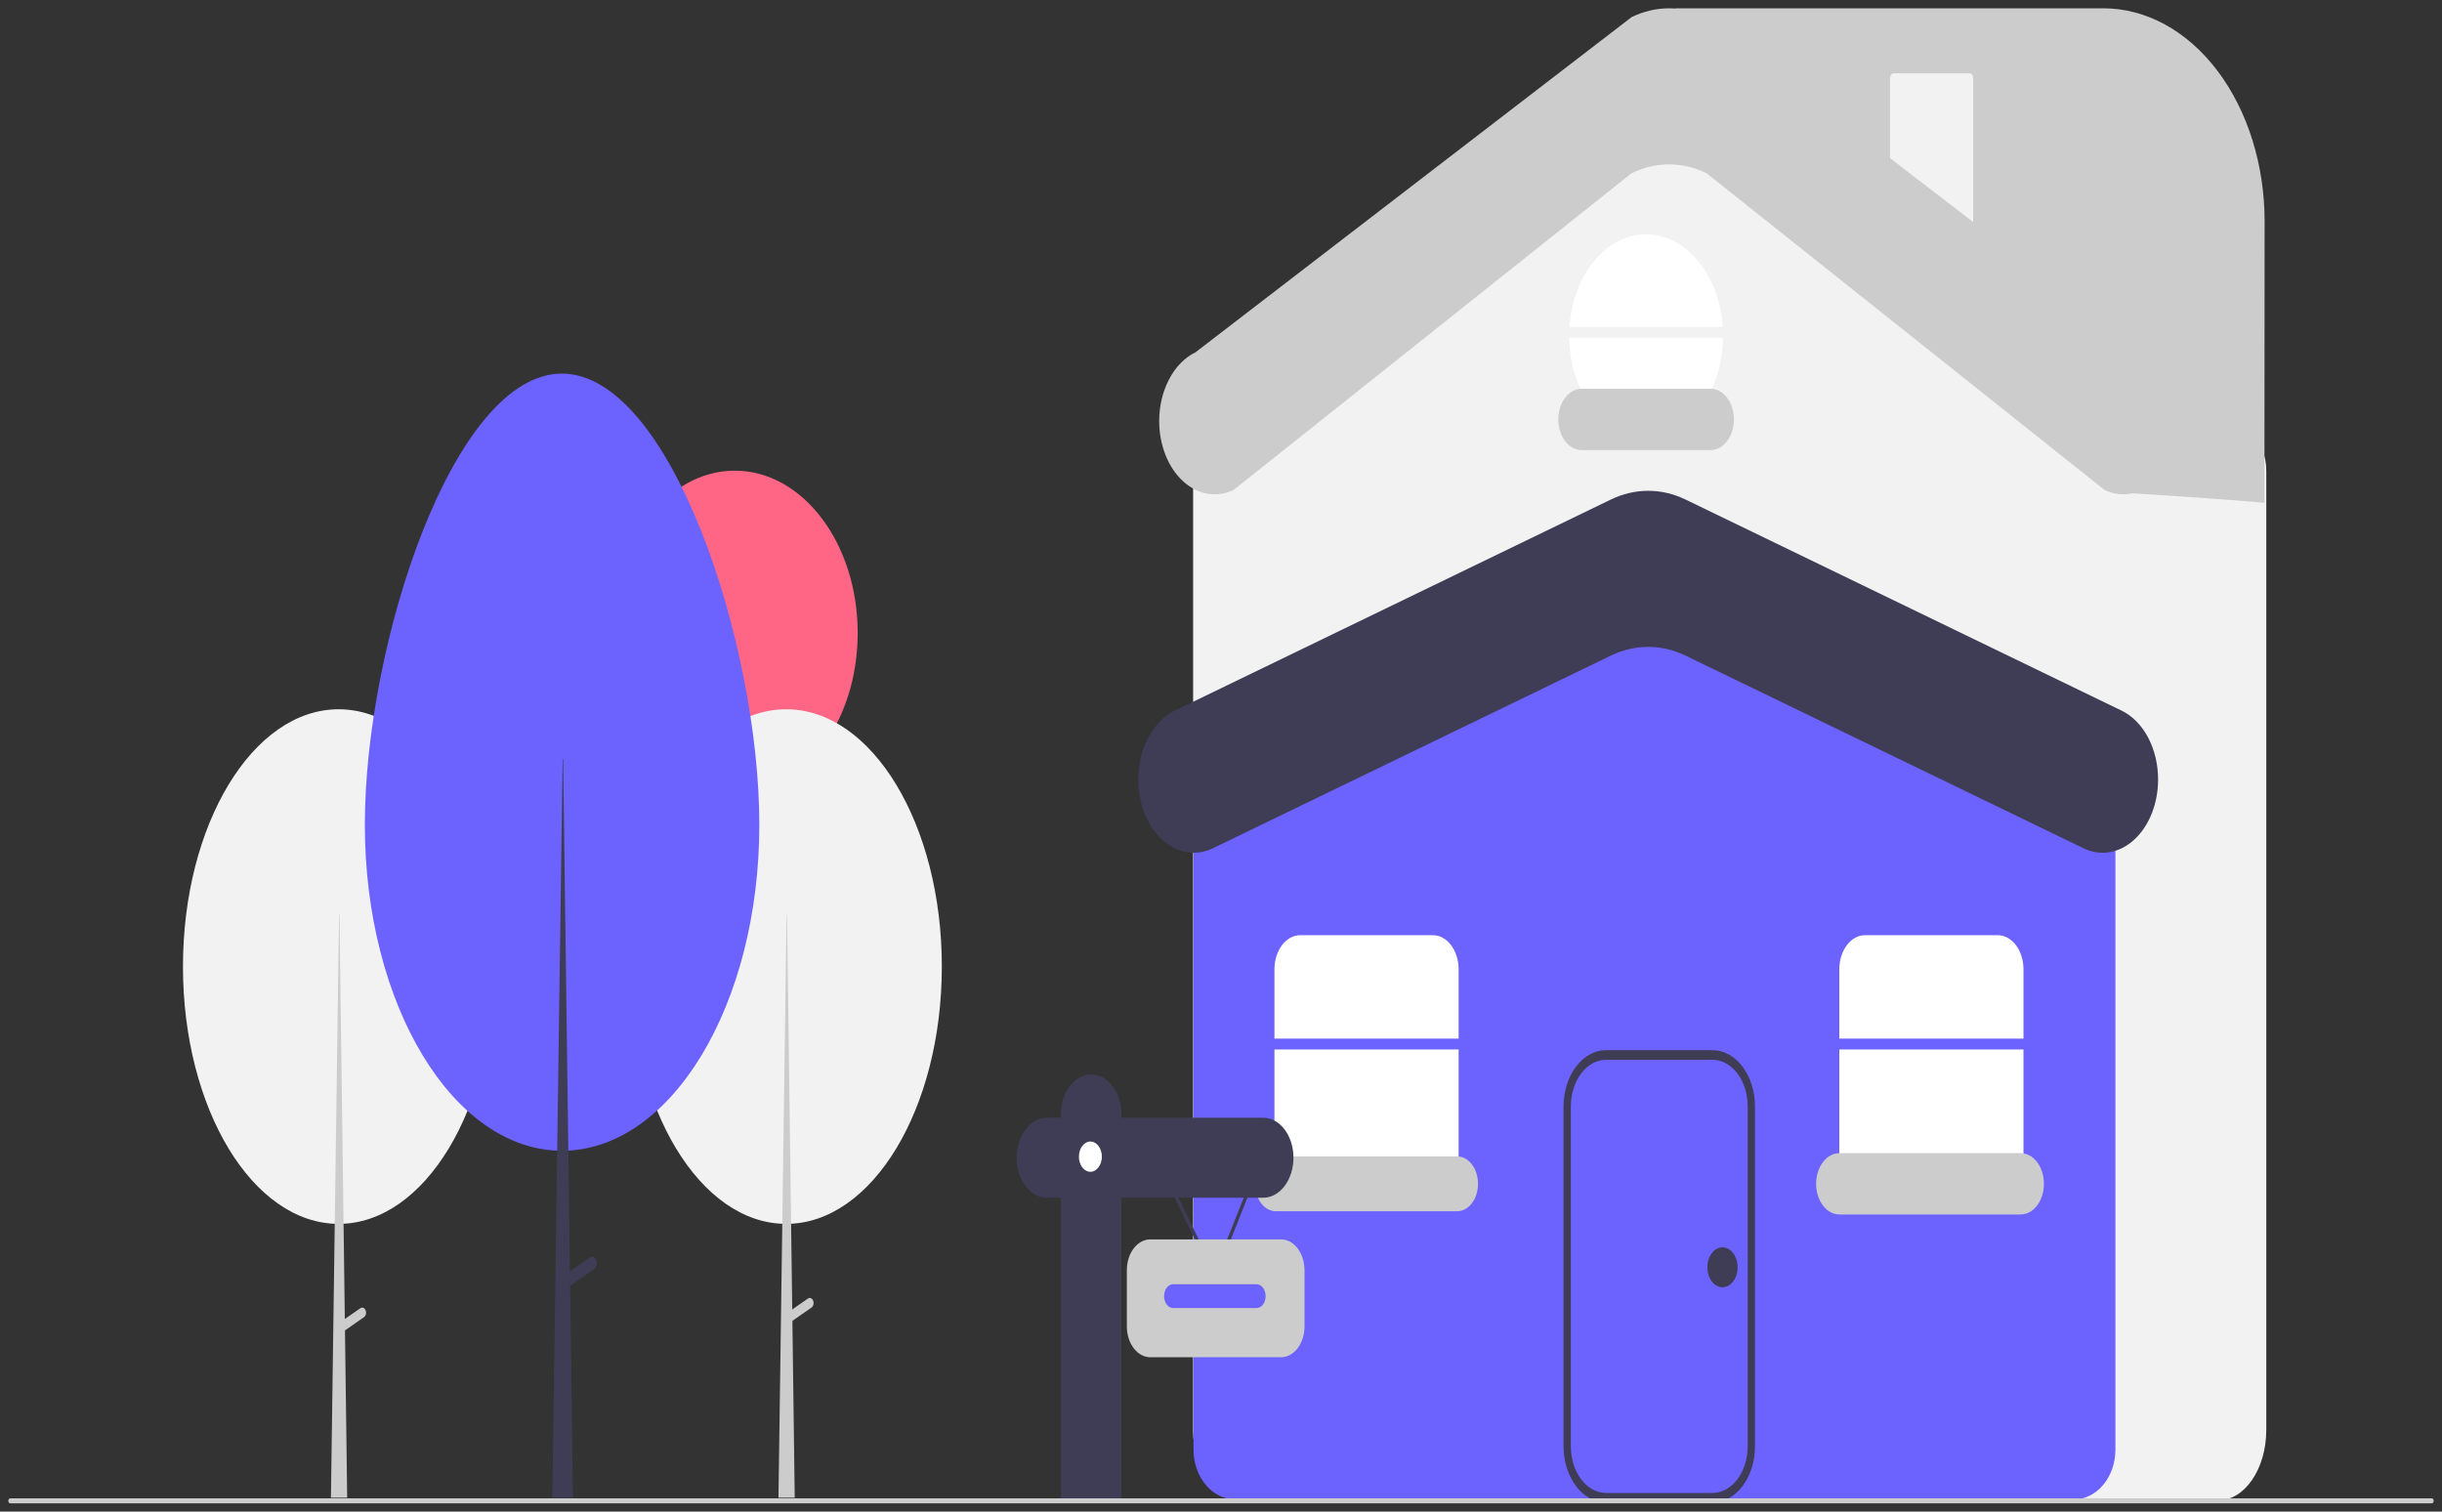 <svg width="147" height="91" viewBox="0 0 147 91" fill="none" xmlns="http://www.w3.org/2000/svg">
<rect x="0" y="0" width="147" height="91" fill="#333333" stroke="none"/>
<g clip-path="url(#clip0_1_446)">
<path d="M133.522 90.327H74.722C73.123 90.327 71.822 88.426 71.822 86.089V28.343C71.815 27.902 71.901 27.468 72.07 27.088C72.239 26.709 72.485 26.398 72.779 26.192L94.999 8.428C96.217 7.63 97.558 7.213 98.918 7.212C100.278 7.21 101.619 7.623 102.838 8.418L135.458 26.19C135.755 26.396 136.002 26.706 136.172 27.087C136.342 27.467 136.429 27.903 136.422 28.345V86.089C136.422 88.426 135.121 90.327 133.522 90.327Z" fill="#F2F2F2"/>
<path d="M124.839 90.264H74.347C72.968 90.264 71.846 88.922 71.846 87.273V46.908C71.852 46.572 71.935 46.245 72.084 45.972C72.232 45.699 72.44 45.491 72.679 45.375L96.189 32.955C98.35 31.827 100.754 31.825 102.915 32.951L126.506 45.376C126.745 45.491 126.953 45.699 127.102 45.973C127.251 46.246 127.334 46.572 127.341 46.909V87.273C127.341 88.922 126.218 90.264 124.839 90.264Z" fill="#6C63FF"/>
<path d="M44.231 47.875C48.318 47.875 51.63 43.5 51.63 38.104C51.63 32.708 48.318 28.334 44.231 28.334C40.145 28.334 36.833 32.708 36.833 38.104C36.833 43.5 40.145 47.875 44.231 47.875Z" fill="#FF6584"/>
<path d="M47.325 73.677C52.5 73.677 56.695 66.742 56.695 58.188C56.695 49.633 52.5 42.698 47.325 42.698C42.149 42.698 37.954 49.633 37.954 58.188C37.954 66.742 42.149 73.677 47.325 73.677Z" fill="#F2F2F2"/>
<path d="M47.35 55.073H47.376L47.84 90.158H46.861L47.35 55.073Z" fill="#CCCCCC"/>
<path d="M48.949 78.3C48.977 78.372 48.983 78.456 48.965 78.533C48.947 78.611 48.906 78.676 48.852 78.713L47.508 79.648L47.292 79.106L48.636 78.172C48.69 78.134 48.754 78.126 48.812 78.15C48.871 78.174 48.92 78.228 48.949 78.3Z" fill="#CCCCCC"/>
<path d="M20.384 73.677C25.56 73.677 29.755 66.742 29.755 58.188C29.755 49.633 25.56 42.698 20.384 42.698C15.209 42.698 11.014 49.633 11.014 58.188C11.014 66.742 15.209 73.677 20.384 73.677Z" fill="#F2F2F2"/>
<path d="M22.009 78.88C21.98 78.808 21.931 78.755 21.872 78.731C21.814 78.707 21.75 78.714 21.695 78.752L20.757 79.404L20.436 55.073H20.41L19.921 90.158H20.899L20.766 80.09L21.912 79.293C21.966 79.256 22.007 79.191 22.025 79.113C22.043 79.036 22.037 78.952 22.009 78.88Z" fill="#CCCCCC"/>
<path d="M33.822 22.491C40.38 22.491 45.709 38.808 45.709 49.648C45.709 60.488 40.394 69.275 33.836 69.275C27.278 69.275 21.962 60.488 21.962 49.648C21.962 38.808 27.264 22.491 33.822 22.491Z" fill="#6C63FF"/>
<path d="M35.894 75.868C35.876 75.823 35.851 75.783 35.822 75.75C35.792 75.718 35.758 75.693 35.721 75.678C35.684 75.663 35.645 75.658 35.607 75.662C35.569 75.667 35.531 75.682 35.497 75.706L34.308 76.532L33.901 45.701H33.869L33.249 90.158H34.488L34.32 77.4L35.771 76.392C35.805 76.368 35.835 76.335 35.86 76.296C35.884 76.257 35.903 76.212 35.914 76.163C35.926 76.115 35.93 76.064 35.926 76.013C35.923 75.962 35.912 75.913 35.894 75.868Z" fill="#3F3D56"/>
<path d="M87.804 62.525V58.35C87.804 57.806 87.64 57.283 87.348 56.898C87.057 56.513 86.661 56.297 86.249 56.297H78.272C77.86 56.297 77.464 56.513 77.173 56.898C76.881 57.283 76.717 57.806 76.717 58.35V62.525H87.804Z" fill="white"/>
<path d="M76.717 63.18V69.65C76.717 70.194 76.881 70.716 77.173 71.101C77.464 71.486 77.86 71.703 78.272 71.703H86.249C86.661 71.703 87.057 71.486 87.348 71.101C87.64 70.716 87.804 70.194 87.804 69.65V63.18H76.717Z" fill="white"/>
<path d="M125.42 51.066L101.47 39.471C100.015 38.767 98.417 38.767 96.961 39.471L73.012 51.066C72.507 51.31 71.965 51.39 71.432 51.299C70.899 51.207 70.39 50.947 69.949 50.541C69.509 50.134 69.149 49.593 68.9 48.963C68.652 48.334 68.522 47.634 68.522 46.924C68.522 46.021 68.732 45.139 69.124 44.398C69.516 43.658 70.07 43.094 70.713 42.783L96.961 30.075C98.417 29.37 100.015 29.37 101.47 30.075L127.719 42.783C128.362 43.094 128.916 43.658 129.308 44.398C129.7 45.139 129.91 46.021 129.91 46.924C129.91 47.634 129.78 48.334 129.532 48.963C129.283 49.593 128.923 50.134 128.482 50.541C128.042 50.947 127.533 51.207 127 51.299C126.467 51.39 125.925 51.31 125.42 51.066Z" fill="#3F3D56"/>
<path d="M103.083 90.457H96.682C96.003 90.456 95.352 90.1 94.871 89.465C94.391 88.831 94.121 87.971 94.12 87.074V66.602C94.121 65.705 94.391 64.845 94.871 64.21C95.352 63.576 96.003 63.219 96.682 63.218H103.083C103.762 63.219 104.414 63.576 104.894 64.21C105.374 64.845 105.645 65.705 105.645 66.602V87.074C105.645 87.971 105.374 88.831 104.894 89.465C104.414 90.1 103.762 90.456 103.083 90.457ZM96.682 63.798C96.119 63.799 95.58 64.095 95.182 64.62C94.784 65.146 94.56 65.859 94.559 66.602V87.074C94.56 87.817 94.784 88.53 95.182 89.055C95.58 89.581 96.119 89.876 96.682 89.877H103.083C103.646 89.876 104.186 89.581 104.584 89.055C104.982 88.53 105.205 87.817 105.206 87.074V66.602C105.205 65.859 104.982 65.146 104.584 64.62C104.186 64.095 103.646 63.799 103.083 63.798H96.682Z" fill="#3F3D56"/>
<path d="M103.704 19.677C103.601 18.155 103.07 16.74 102.216 15.708C101.363 14.677 100.247 14.105 99.09 14.105C97.933 14.105 96.818 14.677 95.964 15.708C95.11 16.74 94.58 18.155 94.477 19.677H103.704Z" fill="white"/>
<path d="M94.459 20.333C94.481 21.936 94.978 23.465 95.844 24.589C96.71 25.712 97.876 26.342 99.09 26.342C100.305 26.342 101.47 25.712 102.336 24.589C103.203 23.465 103.7 21.936 103.721 20.333H94.459Z" fill="white"/>
<path d="M102.979 27.095H95.202C94.831 27.095 94.476 26.9 94.214 26.554C93.952 26.208 93.805 25.739 93.805 25.25C93.805 24.761 93.952 24.291 94.214 23.945C94.476 23.599 94.831 23.405 95.202 23.405H102.979C103.349 23.405 103.705 23.599 103.967 23.945C104.228 24.291 104.376 24.761 104.376 25.25C104.376 25.739 104.228 26.208 103.967 26.554C103.705 26.9 103.349 27.095 102.979 27.095Z" fill="#CCCCCC"/>
<path d="M76.8 69.614C76.468 69.614 76.15 69.788 75.916 70.098C75.681 70.407 75.549 70.828 75.549 71.266C75.549 71.704 75.681 72.124 75.916 72.433C76.15 72.743 76.468 72.917 76.8 72.917H87.721C88.052 72.917 88.371 72.743 88.605 72.433C88.84 72.124 88.971 71.704 88.971 71.266C88.971 70.828 88.84 70.407 88.605 70.098C88.371 69.788 88.052 69.614 87.721 69.614H76.8Z" fill="#CCCCCC"/>
<path d="M110.721 63.18V69.65C110.721 70.194 110.884 70.716 111.176 71.101C111.467 71.486 111.863 71.703 112.275 71.703H120.252C120.665 71.703 121.06 71.486 121.352 71.101C121.643 70.716 121.807 70.194 121.807 69.65V63.18H110.721Z" fill="white"/>
<path d="M121.807 62.525V58.35C121.807 57.806 121.643 57.283 121.352 56.898C121.06 56.513 120.665 56.297 120.252 56.297H112.275C111.863 56.297 111.467 56.513 111.176 56.898C110.884 57.283 110.721 57.806 110.721 58.35V62.525H121.807Z" fill="white"/>
<path d="M103.688 77.493C104.191 77.493 104.598 76.955 104.598 76.291C104.598 75.628 104.191 75.09 103.688 75.09C103.186 75.09 102.778 75.628 102.778 76.291C102.778 76.955 103.186 77.493 103.688 77.493Z" fill="#3F3D56"/>
<path d="M73.119 77.065L69.534 69.701L69.7 69.56L73.102 76.548L75.874 69.57L76.048 69.691L73.119 77.065Z" fill="#3F3D56"/>
<path d="M76.038 67.287H67.511V67.092C67.511 66.776 67.463 66.463 67.372 66.17C67.28 65.878 67.146 65.612 66.976 65.389C66.807 65.165 66.606 64.988 66.385 64.867C66.163 64.746 65.926 64.683 65.687 64.683C65.447 64.683 65.21 64.746 64.989 64.867C64.768 64.988 64.567 65.165 64.397 65.389C64.228 65.612 64.094 65.878 64.002 66.17C63.91 66.463 63.863 66.776 63.863 67.092V67.287H63.025C62.541 67.287 62.077 67.541 61.735 67.993C61.393 68.444 61.201 69.057 61.201 69.696C61.201 70.335 61.393 70.947 61.735 71.399C62.077 71.851 62.541 72.104 63.025 72.104H63.863V90.306C67.497 90.21 63.837 90.403 67.511 90.306V72.104H76.038C76.522 72.104 76.986 71.851 77.328 71.399C77.67 70.947 77.862 70.335 77.862 69.696C77.862 69.057 77.67 68.444 77.328 67.993C76.986 67.541 76.522 67.287 76.038 67.287Z" fill="#3F3D56"/>
<path d="M65.638 70.542C66.019 70.542 66.328 70.134 66.328 69.631C66.328 69.127 66.019 68.719 65.638 68.719C65.256 68.719 64.947 69.127 64.947 69.631C64.947 70.134 65.256 70.542 65.638 70.542Z" fill="white"/>
<path d="M77.122 81.705H69.237C68.864 81.704 68.507 81.509 68.244 81.161C67.98 80.813 67.832 80.342 67.832 79.85V76.467C67.832 75.975 67.98 75.503 68.244 75.156C68.507 74.808 68.864 74.612 69.237 74.612H77.122C77.494 74.612 77.851 74.808 78.115 75.156C78.378 75.503 78.526 75.975 78.527 76.467V79.85C78.526 80.342 78.378 80.813 78.115 81.161C77.851 81.509 77.494 81.704 77.122 81.705Z" fill="#CCCCCC"/>
<path d="M75.644 77.312H70.616C70.317 77.312 70.074 77.633 70.074 78.028C70.074 78.424 70.317 78.744 70.616 78.744H75.644C75.943 78.744 76.186 78.424 76.186 78.028C76.186 77.633 75.943 77.312 75.644 77.312Z" fill="#6C63FF"/>
<path d="M146.387 90.5H0.613C0.583 90.5 0.554 90.484 0.533 90.456C0.512 90.428 0.5 90.39 0.5 90.35C0.5 90.311 0.512 90.273 0.533 90.245C0.554 90.217 0.583 90.201 0.613 90.201H146.387C146.417 90.201 146.446 90.217 146.467 90.245C146.488 90.273 146.5 90.311 146.5 90.35C146.5 90.39 146.488 90.428 146.467 90.456C146.446 90.484 146.417 90.5 146.387 90.5Z" fill="#CCCCCC"/>
<path d="M121.641 73.11H110.721C110.35 73.11 109.995 72.916 109.733 72.57C109.471 72.224 109.324 71.755 109.324 71.266C109.324 70.776 109.471 70.307 109.733 69.961C109.995 69.615 110.35 69.421 110.721 69.421H121.641C122.012 69.421 122.367 69.615 122.629 69.961C122.891 70.307 123.038 70.776 123.038 71.266C123.038 71.755 122.891 72.224 122.629 72.57C122.367 72.916 122.012 73.11 121.641 73.11Z" fill="#CCCCCC"/>
<path d="M136.311 30.269C136.311 30.269 133.663 30.021 128.259 29.689C121.816 14.801 100.879 11.212 100.879 0.5V0.5H126.613C129.188 0.5 131.658 1.851 133.478 4.255C135.299 6.66 136.322 9.921 136.322 13.321L136.311 30.269Z" fill="#CCCCCC"/>
<path d="M113.991 4.414C113.933 4.414 113.877 4.445 113.836 4.499C113.795 4.554 113.772 4.627 113.772 4.704V14.388C113.772 14.464 113.795 14.538 113.836 14.593C113.877 14.647 113.933 14.678 113.991 14.678H118.559C118.617 14.678 118.673 14.647 118.714 14.593C118.755 14.538 118.778 14.464 118.778 14.388V4.704C118.778 4.627 118.755 4.554 118.714 4.499C118.673 4.445 118.617 4.414 118.559 4.414H113.991Z" fill="#F2F2F2"/>
<path d="M126.677 29.488L102.727 10.425C101.272 9.72 99.674 9.72 98.218 10.425L74.269 29.488C73.764 29.733 73.222 29.812 72.689 29.721C72.156 29.63 71.647 29.369 71.206 28.963C70.766 28.556 70.406 28.015 70.157 27.386C69.909 26.756 69.779 26.057 69.779 25.347C69.779 24.443 69.989 23.561 70.381 22.821C70.772 22.08 71.327 21.516 71.969 21.205L98.218 1.029C99.674 0.324 101.272 0.324 102.727 1.029L128.976 21.205C129.619 21.516 130.173 22.08 130.565 22.821C130.957 23.561 131.167 24.443 131.167 25.347C131.167 26.057 131.037 26.756 130.789 27.386C130.54 28.015 130.18 28.556 129.739 28.963C129.299 29.369 128.79 29.63 128.257 29.721C127.724 29.812 127.182 29.733 126.677 29.488Z" fill="#CCCCCC"/>
</g>
<defs>
<clipPath id="clip0_1_446">
<rect width="146" height="90" fill="white" transform="translate(0.5 0.5)"/>
</clipPath>
</defs>
</svg>
